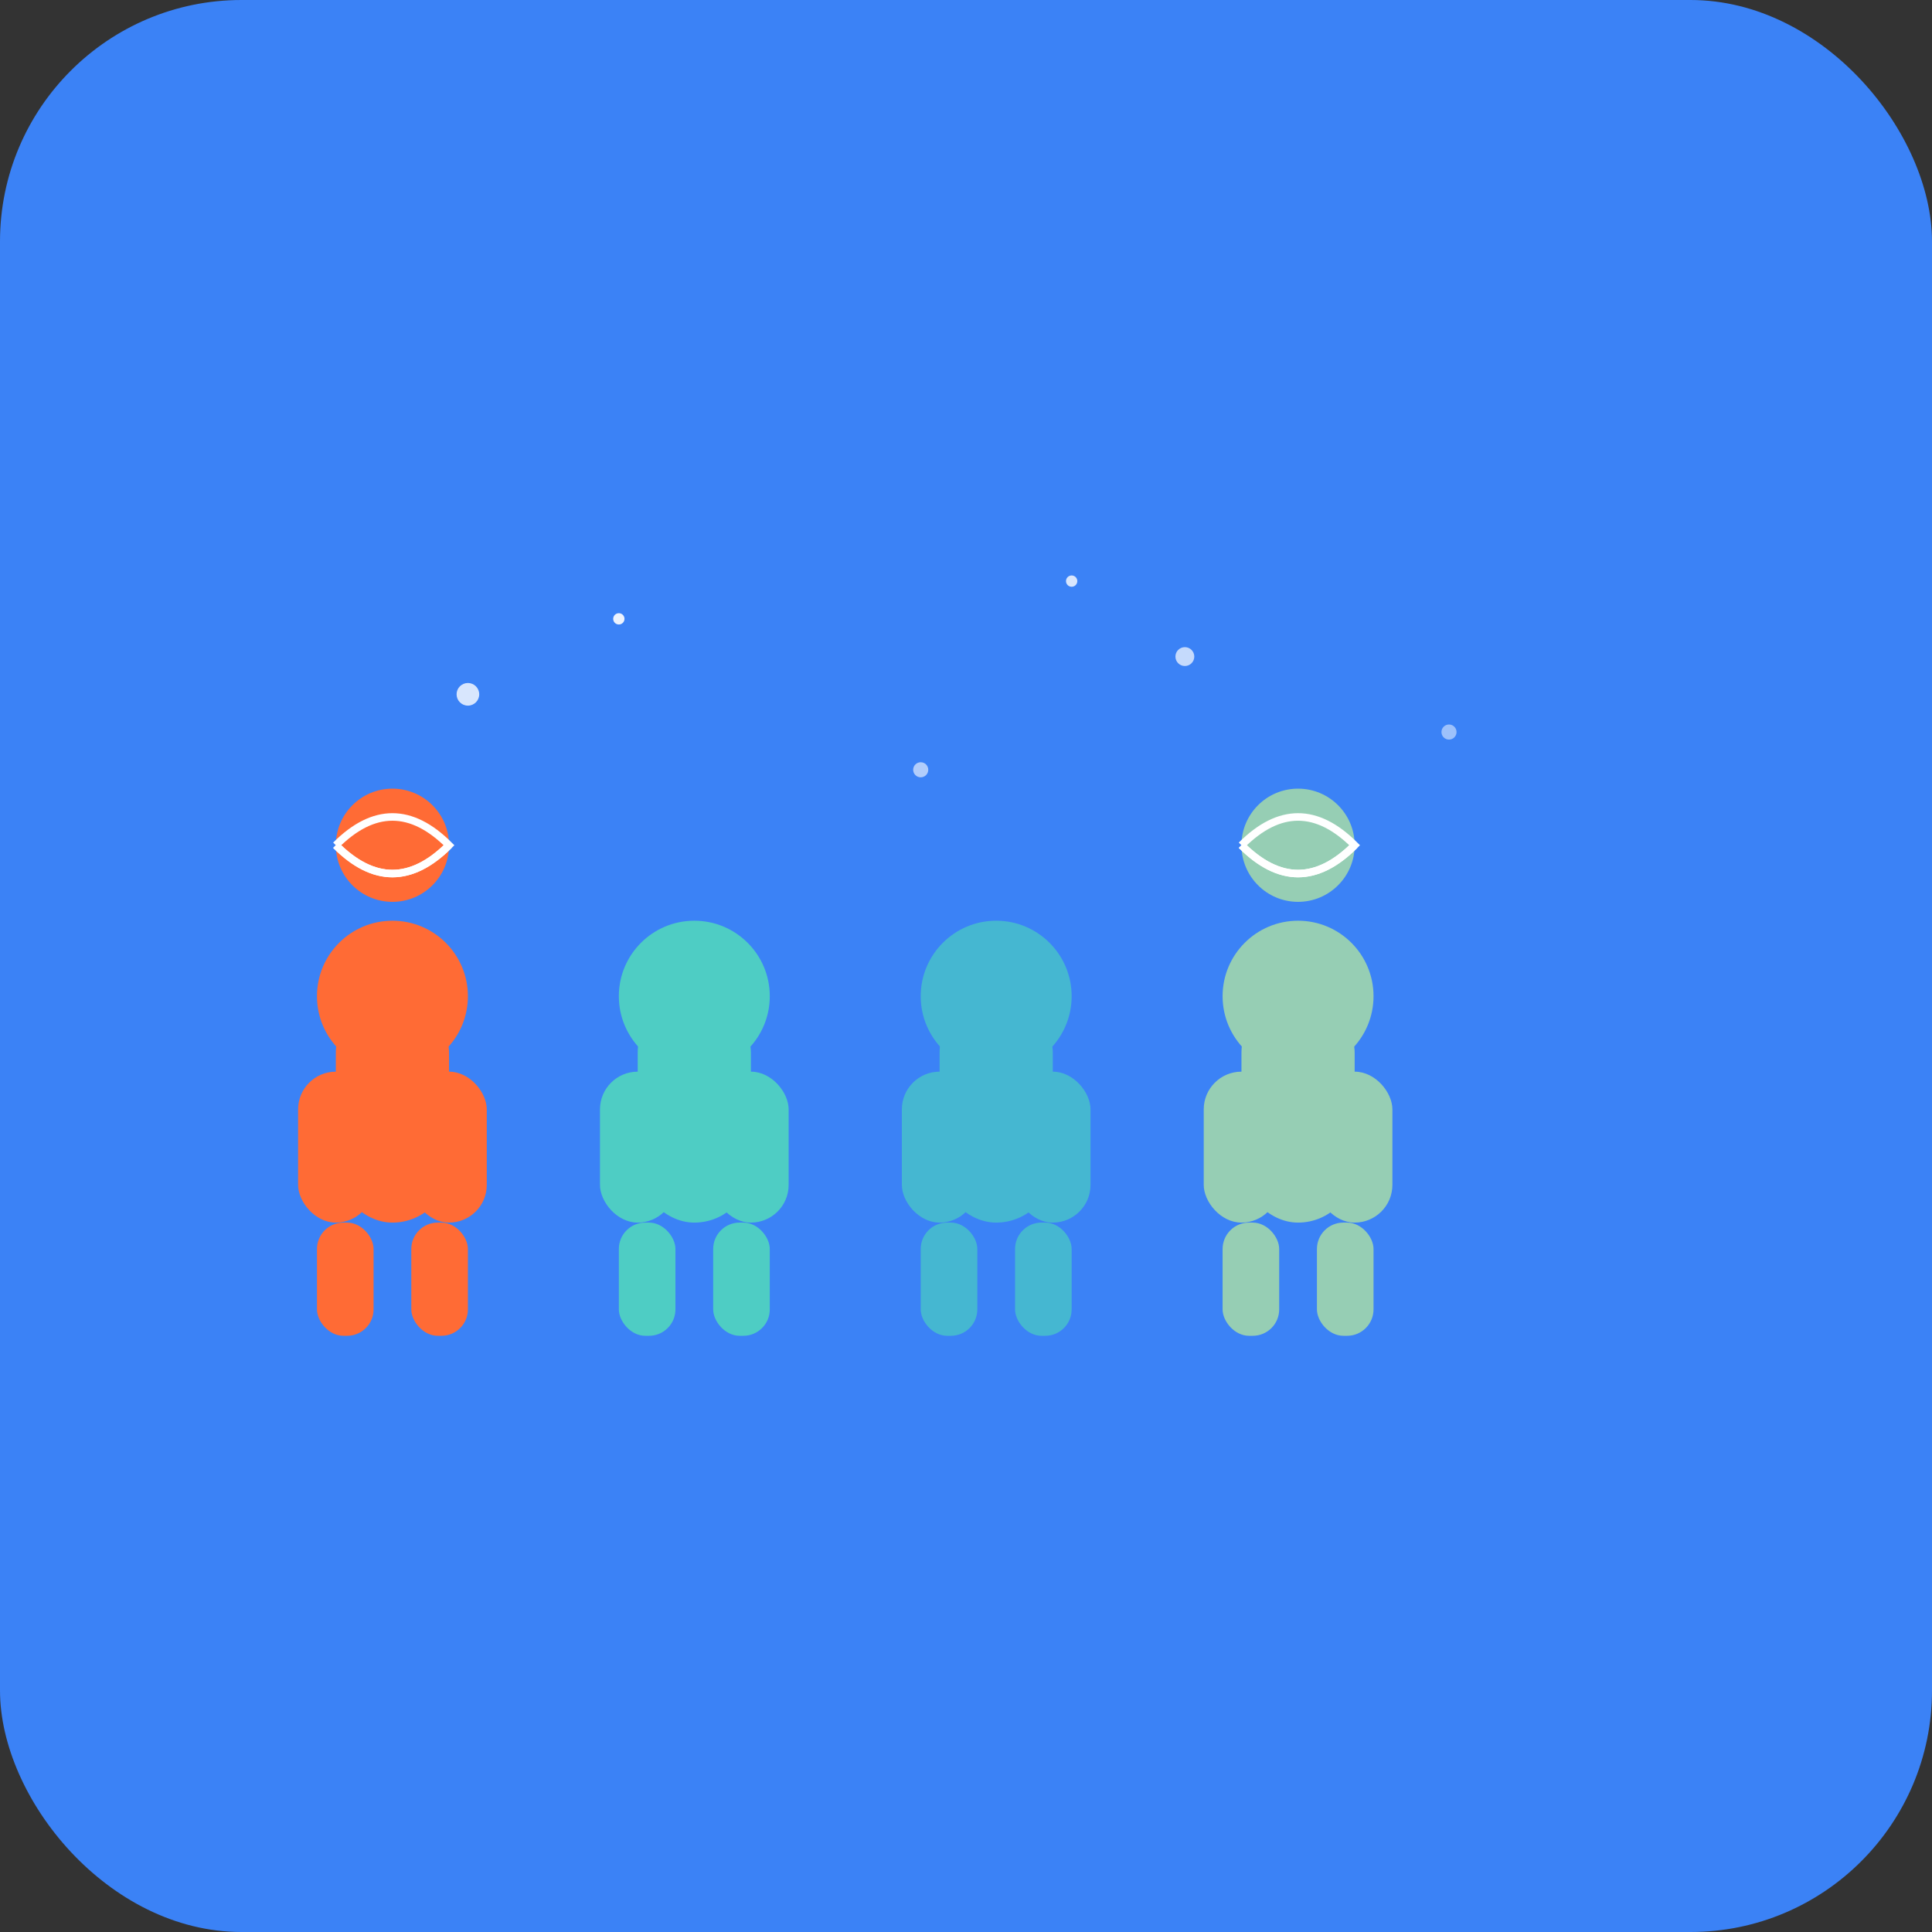 <svg width="512" height="512" viewBox="0 0 512 512" fill="none" xmlns="http://www.w3.org/2000/svg">
<rect x="0" y="0" width="512" height="512" fill="#333333" stroke="none"/>
<rect width="512" height="512" rx="64" fill="#3b82f6"/>
<g transform="translate(64, 64)">
  <!-- Personnage 1 (orange) -->
  <g transform="translate(40, 200)">
    <circle cx="0" cy="0" r="20" fill="#ff6b35"/>
    <rect x="-15" y="0" width="30" height="60" rx="15" fill="#ff6b35"/>
    <rect x="-25" y="20" width="20" height="40" rx="10" fill="#ff6b35"/>
    <rect x="5" y="20" width="20" height="40" rx="10" fill="#ff6b35"/>
    <rect x="-20" y="60" width="15" height="30" rx="7" fill="#ff6b35"/>
    <rect x="5" y="60" width="15" height="30" rx="7" fill="#ff6b35"/>
    <!-- Globe/basketball -->
    <circle cx="0" cy="-40" r="15" fill="#ff6b35"/>
    <path d="M-15,-40 Q0,-55 15,-40 Q0,-25 -15,-40" fill="none" stroke="white" stroke-width="2"/>
    <path d="M-15,-40 Q0,-25 15,-40" fill="none" stroke="white" stroke-width="2"/>
  </g>
  
  <!-- Personnage 2 (vert) -->
  <g transform="translate(120, 200)">
    <circle cx="0" cy="0" r="20" fill="#4ecdc4"/>
    <rect x="-15" y="0" width="30" height="60" rx="15" fill="#4ecdc4"/>
    <rect x="-25" y="20" width="20" height="40" rx="10" fill="#4ecdc4"/>
    <rect x="5" y="20" width="20" height="40" rx="10" fill="#4ecdc4"/>
    <rect x="-20" y="60" width="15" height="30" rx="7" fill="#4ecdc4"/>
    <rect x="5" y="60" width="15" height="30" rx="7" fill="#4ecdc4"/>
  </g>
  
  <!-- Personnage 3 (teal) -->
  <g transform="translate(200, 200)">
    <circle cx="0" cy="0" r="20" fill="#45b7d1"/>
    <rect x="-15" y="0" width="30" height="60" rx="15" fill="#45b7d1"/>
    <rect x="-25" y="20" width="20" height="40" rx="10" fill="#45b7d1"/>
    <rect x="5" y="20" width="20" height="40" rx="10" fill="#45b7d1"/>
    <rect x="-20" y="60" width="15" height="30" rx="7" fill="#45b7d1"/>
    <rect x="5" y="60" width="15" height="30" rx="7" fill="#45b7d1"/>
  </g>
  
  <!-- Personnage 4 (bleu) -->
  <g transform="translate(280, 200)">
    <circle cx="0" cy="0" r="20" fill="#96ceb4"/>
    <rect x="-15" y="0" width="30" height="60" rx="15" fill="#96ceb4"/>
    <rect x="-25" y="20" width="20" height="40" rx="10" fill="#96ceb4"/>
    <rect x="5" y="20" width="20" height="40" rx="10" fill="#96ceb4"/>
    <rect x="-20" y="60" width="15" height="30" rx="7" fill="#96ceb4"/>
    <rect x="5" y="60" width="15" height="30" rx="7" fill="#96ceb4"/>
    <!-- Globe/basketball -->
    <circle cx="0" cy="-40" r="15" fill="#96ceb4"/>
    <path d="M-15,-40 Q0,-55 15,-40 Q0,-25 -15,-40" fill="none" stroke="white" stroke-width="2"/>
    <path d="M-15,-40 Q0,-25 15,-40" fill="none" stroke="white" stroke-width="2"/>
  </g>
  
  <!-- Particules/sparkles -->
  <circle cx="60" cy="120" r="3" fill="white" opacity="0.8"/>
  <circle cx="180" cy="140" r="2" fill="white" opacity="0.6"/>
  <circle cx="250" cy="110" r="2.5" fill="white" opacity="0.7"/>
  <circle cx="320" cy="130" r="2" fill="white" opacity="0.5"/>
  <circle cx="100" cy="100" r="1.5" fill="white" opacity="0.9"/>
  <circle cx="220" cy="90" r="1.5" fill="white" opacity="0.8"/>
</g>
</svg>
